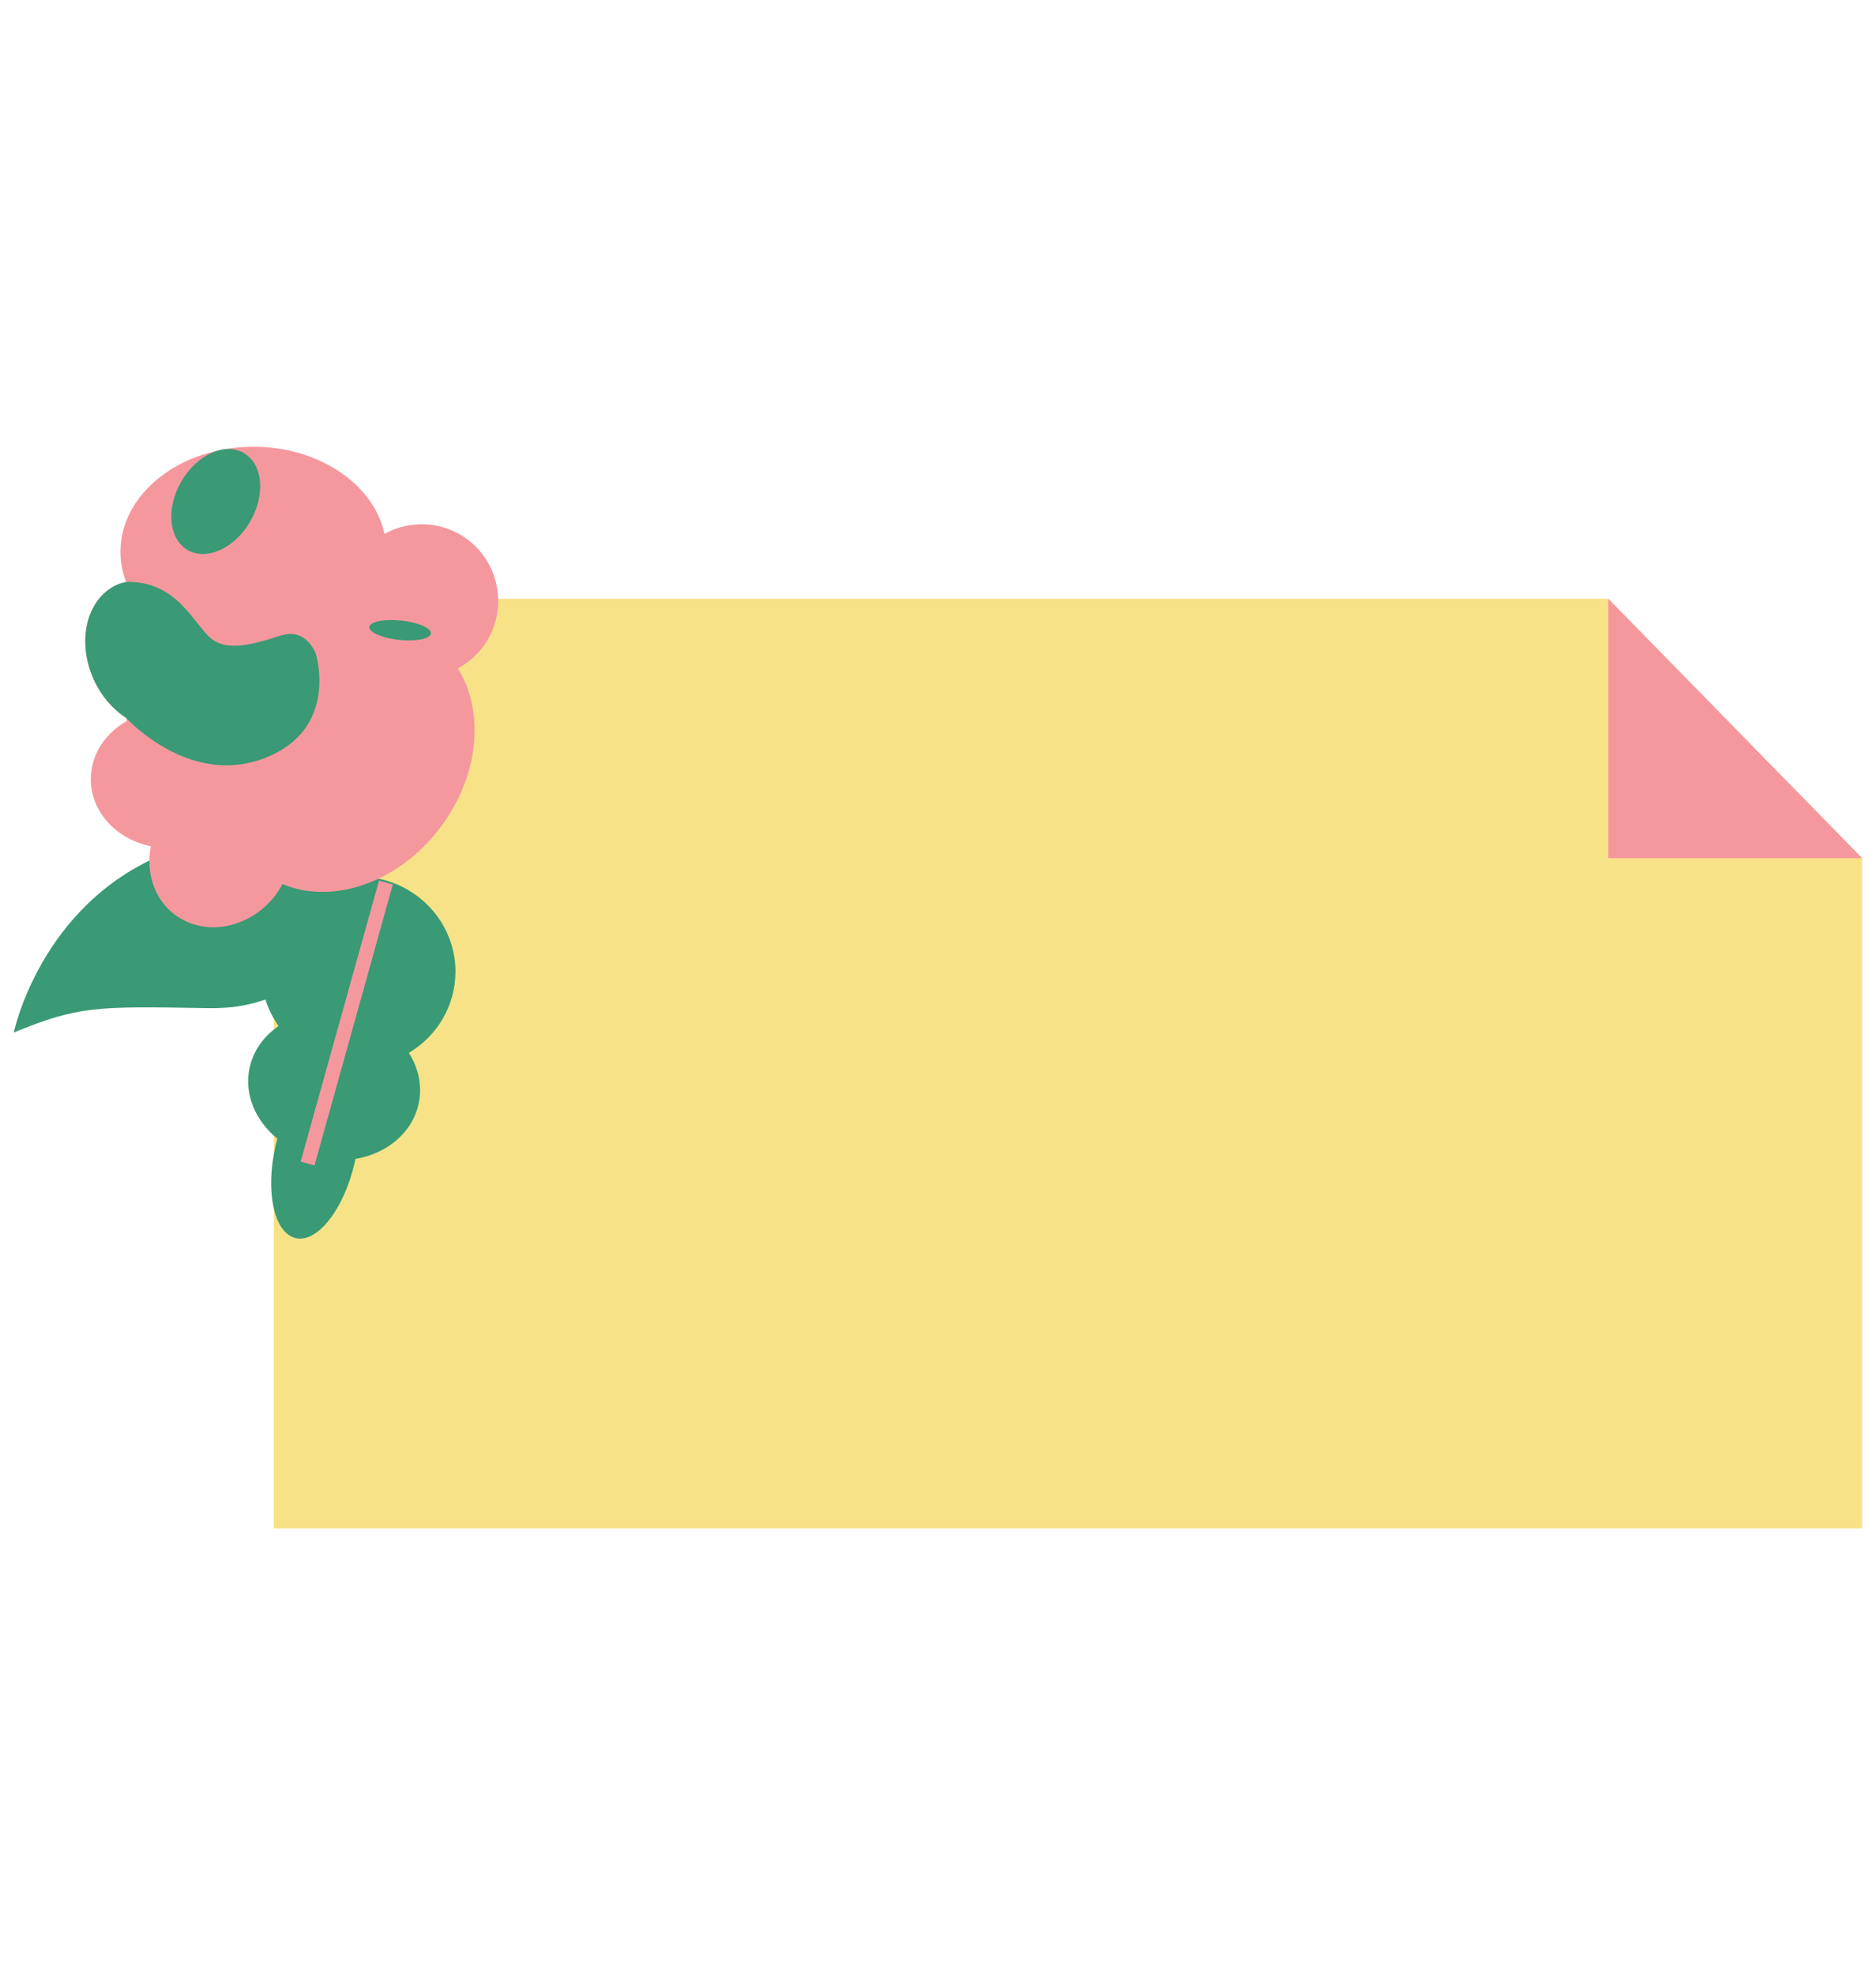 <?xml version="1.0" encoding="UTF-8"?><svg xmlns="http://www.w3.org/2000/svg" viewBox="0 0 97.412 102.523"><defs><style>.cls-1,.cls-2,.cls-3{mix-blend-mode:multiply;}.cls-1,.cls-2,.cls-4,.cls-5,.cls-6{stroke-width:0px;}.cls-1,.cls-4{fill:#f5989e;}.cls-2,.cls-6{fill:#399a75;}.cls-3{fill:none;stroke:#f5989e;stroke-miterlimit:10;stroke-width:.745px;}.cls-7{isolation:isolate;}.cls-5{fill:#f7e288;}</style></defs><g class="cls-7"><g id="Layer_1"><polyline class="cls-5" points="83.512 31.081 96.694 44.547 96.694 79.332 14.218 79.332 14.218 31.081 83.229 31.081"/><polygon class="cls-1" points="96.694 44.546 83.512 44.546 83.512 31.081 96.694 44.546"/><path class="cls-6" d="m23.651,50.441c0-2.729-2.258-4.941-5.043-4.941-.643,0-1.256.123-1.822.338-1.254-1.476-3.915-3.293-8.284-1.502-6.417,2.63-7.785,9.257-7.785,9.257,3.366-1.368,4.208-1.368,10.099-1.262,1.179.021,2.152-.157,2.967-.451.155.498.388.962.685,1.379-.774.526-1.332,1.293-1.517,2.216-.273,1.357.328,2.712,1.449,3.629-.028.105-.057.21-.082.317-.559,2.414-.096,4.583,1.034,4.845,1.13.262,2.5-1.483,3.06-3.897.016-.07.029-.139.043-.209,1.651-.281,2.985-1.383,3.293-2.916.183-.908-.024-1.816-.517-2.592,1.448-.868,2.418-2.427,2.418-4.213Z"/><path class="cls-4" d="m25.07,33.587c1.322-1.768.964-4.27-.799-5.588-1.292-.965-2.976-1.019-4.305-.288-.561-2.566-3.389-4.521-6.802-4.521-3.816,0-6.91,2.441-6.91,5.453,0,.544.104,1.069.292,1.565-.163.038-.326.079-.482.15-1.574.721-2.104,2.933-1.184,4.94.395.861.997,1.529,1.675,1.972.01.052.018.104.03.155-1.121.634-1.87,1.744-1.87,3.018,0,1.704,1.334,3.123,3.117,3.483-.26,1.36.163,2.743,1.25,3.555,1.582,1.183,3.936.708,5.258-1.061.128-.171.228-.351.327-.532,2.598,1.104,6.058-.07,8.223-2.966,2.006-2.684,2.279-6.015.881-8.224.493-.268.941-.634,1.298-1.112Z"/><path class="cls-2" d="m6.547,30.208c-.163.038-.326.079-.482.15-1.574.721-2.104,2.933-1.184,4.94.395.861.997,1.529,1.675,1.972,0,0,3.244,3.594,7.172,2.086,3.927-1.508,2.665-5.435,2.665-5.435,0,0-.491-1.333-1.753-.947-1.262.386-2.84.947-3.752.105s-1.772-2.938-4.34-2.872Z"/><ellipse class="cls-2" cx="11.202" cy="26.032" rx="2.91" ry="2.069" transform="translate(-16.943 22.717) rotate(-60)"/><ellipse class="cls-2" cx="20.777" cy="32.712" rx=".505" ry="1.606" transform="translate(-13.948 49.917) rotate(-83.935)"/><line class="cls-3" x1="15.971" y1="60.397" x2="20.039" y2="45.809"/></g></g></svg>